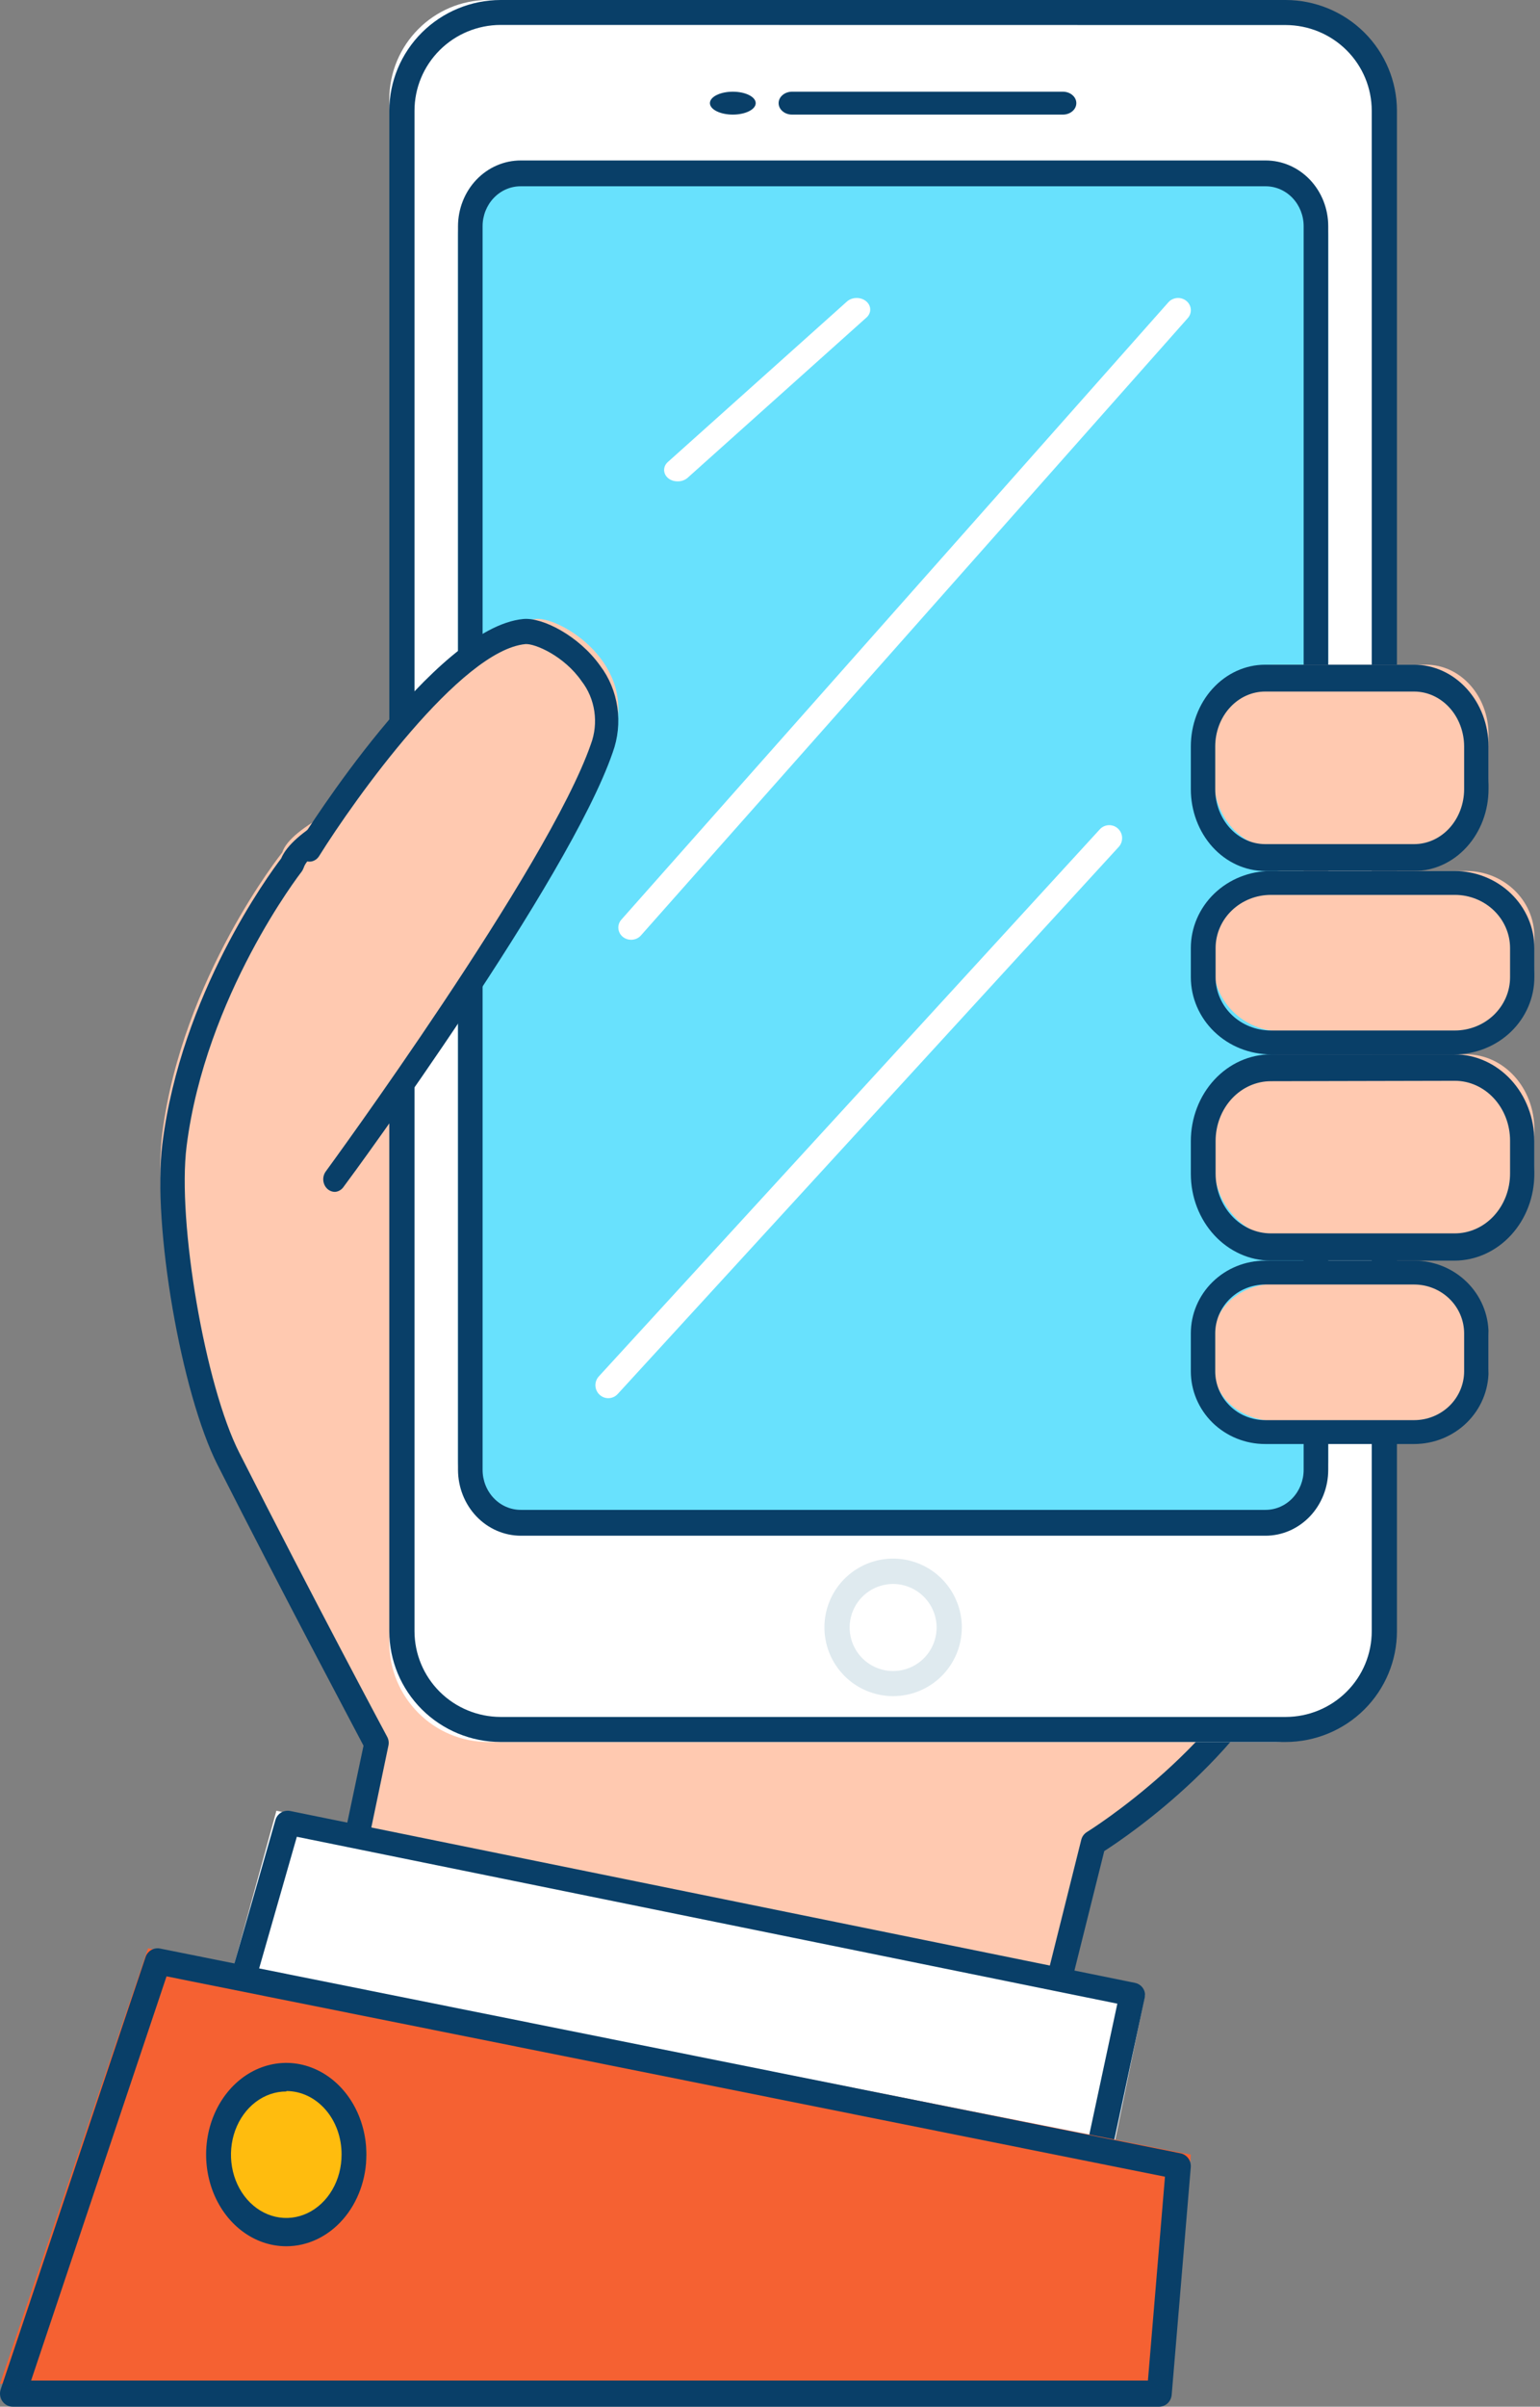 <svg width="57" height="89" viewBox="0 0 57 89" fill="none" xmlns="http://www.w3.org/2000/svg">
<rect x="0" y="0" width="57" height="89" fill="#808080" stroke="none"/>
<path d="M20.149 27.09C20.149 27.09 11.051 29.639 10.447 31.524C10.447 31.524 6.743 36.149 6.006 41.917C5.647 44.718 6.658 50.85 8.047 53.534C10.881 59.003 13.645 64.072 13.645 64.072L11.897 72.178L37.915 78.829L40.749 67.768C40.749 67.768 46.187 64.501 48.128 59.764C50.069 55.027 49.196 27.473 46.187 23.922C43.178 20.37 20.149 27.09 20.149 27.09Z" fill="#FFC9B0"/>
<path d="M37.709 79.673C37.67 79.677 37.632 79.677 37.593 79.673L12.119 73.03C12.003 73.001 11.903 72.927 11.84 72.824C11.777 72.721 11.756 72.598 11.781 72.48L13.455 64.556C12.993 63.67 10.528 59.056 8.053 54.176C6.703 51.514 5.634 45.319 6.009 42.303C6.703 36.761 9.959 32.333 10.407 31.746C11.231 29.751 18.677 27.551 20.185 27.084C22.534 26.385 43.097 20.396 46.15 24.069C49.128 27.653 50.113 55.373 48.124 60.338C46.353 64.761 41.811 67.852 40.872 68.453L38.157 79.323C38.127 79.442 38.05 79.545 37.945 79.607C37.873 79.649 37.792 79.671 37.709 79.673ZM12.775 72.215L37.371 78.628L40.021 68.034C40.051 67.915 40.126 67.813 40.23 67.749C40.28 67.716 45.447 64.523 47.264 59.979C49.137 55.318 48.212 27.993 45.437 24.656C44.818 23.91 42.251 22.969 32.025 25.066C26.109 26.283 20.462 27.951 20.421 27.97C16.822 29 11.596 30.958 11.24 32.091C11.22 32.144 11.194 32.194 11.161 32.24C11.124 32.282 7.605 36.831 6.906 42.392C6.555 45.189 7.595 51.248 8.858 53.724C11.591 59.117 14.306 64.183 14.334 64.234C14.386 64.333 14.4 64.447 14.376 64.556L12.775 72.215Z" fill="#093F68"/>
<path d="M47.197 0H18.07C16.048 0 14.409 1.647 14.409 3.68V60.739C14.409 62.772 16.048 64.419 18.07 64.419H47.197C49.218 64.419 50.857 62.772 50.857 60.739V3.68C50.857 1.647 49.218 0 47.197 0Z" fill="white"/>
<path d="M47.587 64.419H18.528C17.435 64.417 16.389 63.984 15.617 63.217C14.845 62.449 14.411 61.409 14.409 60.325V4.095C14.411 3.01 14.845 1.97 15.617 1.202C16.389 0.435 17.435 0.002 18.528 0H47.587C48.679 0.002 49.726 0.435 50.498 1.202C51.27 1.97 51.704 3.01 51.705 4.095V60.325C51.704 61.409 51.27 62.449 50.498 63.217C49.726 63.984 48.679 64.417 47.587 64.419ZM18.528 0.922C17.682 0.924 16.872 1.26 16.275 1.854C15.678 2.449 15.342 3.255 15.342 4.095V60.325C15.344 61.164 15.679 61.968 16.276 62.562C16.873 63.156 17.683 63.49 18.528 63.493H47.587C48.432 63.492 49.242 63.157 49.839 62.563C50.437 61.969 50.772 61.164 50.772 60.325V4.095C50.772 3.255 50.437 2.45 49.839 1.856C49.242 1.262 48.432 0.928 47.587 0.926L18.528 0.922Z" fill="#093F68"/>
<path d="M47.242 6.781H18.872C17.812 6.781 16.952 7.645 16.952 8.711V54.014C16.952 55.079 17.812 55.943 18.872 55.943H47.242C48.302 55.943 49.162 55.079 49.162 54.014V8.711C49.162 7.645 48.302 6.781 47.242 6.781Z" fill="#68E1FD"/>
<path d="M46.837 56.791H19.273C18.658 56.789 18.068 56.532 17.633 56.076C17.198 55.619 16.954 55 16.952 54.354V8.365C16.954 7.72 17.199 7.101 17.634 6.645C18.069 6.19 18.658 5.934 19.273 5.934H46.846C47.46 5.934 48.049 6.19 48.484 6.646C48.918 7.102 49.162 7.72 49.162 8.365V54.354C49.162 54.675 49.102 54.992 48.985 55.288C48.868 55.584 48.697 55.853 48.481 56.079C48.265 56.305 48.008 56.484 47.726 56.607C47.444 56.729 47.142 56.791 46.837 56.791ZM19.273 6.889C19.088 6.888 18.905 6.926 18.733 7C18.562 7.074 18.407 7.183 18.276 7.32C18.145 7.457 18.041 7.62 17.97 7.799C17.899 7.979 17.862 8.171 17.862 8.365V54.354C17.862 54.747 18.011 55.124 18.276 55.402C18.54 55.679 18.899 55.835 19.273 55.835H46.846C47.219 55.834 47.577 55.678 47.84 55.4C48.104 55.122 48.252 54.746 48.252 54.354V8.365C48.252 7.974 48.104 7.598 47.84 7.321C47.577 7.045 47.219 6.889 46.846 6.889H19.273Z" fill="#093F68"/>
<path d="M27.124 4.238C27.592 4.238 27.971 4.048 27.971 3.814C27.971 3.58 27.592 3.391 27.124 3.391C26.656 3.391 26.276 3.58 26.276 3.814C26.276 4.048 26.656 4.238 27.124 4.238Z" fill="#093F68"/>
<path d="M39.341 4.238H29.316C29.184 4.238 29.058 4.194 28.965 4.114C28.871 4.035 28.819 3.927 28.819 3.814C28.819 3.702 28.871 3.594 28.965 3.515C29.058 3.435 29.184 3.391 29.316 3.391H39.341C39.473 3.391 39.599 3.435 39.692 3.515C39.786 3.594 39.838 3.702 39.838 3.814C39.838 3.927 39.786 4.035 39.692 4.114C39.599 4.194 39.473 4.238 39.341 4.238Z" fill="#093F68"/>
<path d="M32.633 61.876C33.804 61.876 34.752 61.117 34.752 60.181C34.752 59.244 33.804 58.485 32.633 58.485C31.463 58.485 30.514 59.244 30.514 60.181C30.514 61.117 31.463 61.876 32.633 61.876Z" fill="white"/>
<path d="M33.062 62.723C32.559 62.724 32.066 62.576 31.647 62.297C31.228 62.018 30.902 61.621 30.709 61.156C30.516 60.691 30.465 60.179 30.563 59.686C30.661 59.192 30.903 58.738 31.259 58.383C31.615 58.027 32.069 57.784 32.562 57.686C33.056 57.588 33.568 57.639 34.032 57.832C34.497 58.025 34.894 58.352 35.173 58.771C35.452 59.19 35.601 59.682 35.6 60.185C35.599 60.858 35.331 61.503 34.855 61.979C34.38 62.454 33.735 62.722 33.062 62.723ZM33.062 58.575C32.743 58.575 32.432 58.668 32.166 58.844C31.901 59.021 31.694 59.272 31.571 59.566C31.449 59.86 31.416 60.184 31.478 60.496C31.539 60.809 31.692 61.096 31.917 61.322C32.142 61.547 32.429 61.701 32.741 61.764C33.054 61.826 33.378 61.794 33.672 61.673C33.967 61.551 34.218 61.345 34.395 61.08C34.572 60.815 34.667 60.504 34.667 60.185C34.666 59.76 34.496 59.352 34.196 59.05C33.895 58.748 33.487 58.578 33.062 58.575Z" fill="#DFEAEF"/>
<path d="M52.785 24.581H47.234C45.958 24.581 44.924 25.738 44.924 27.165V28.779C44.924 30.205 45.958 31.362 47.234 31.362H52.785C54.061 31.362 55.095 30.205 55.095 28.779V27.165C55.095 25.738 54.061 24.581 52.785 24.581Z" fill="#FFC9B0"/>
<path d="M52.342 32.21H46.825C46.096 32.21 45.397 31.891 44.881 31.324C44.366 30.756 44.076 29.987 44.076 29.185V27.606C44.076 26.803 44.366 26.034 44.881 25.467C45.397 24.9 46.096 24.581 46.825 24.581H52.342C53.071 24.581 53.771 24.9 54.287 25.467C54.803 26.034 55.094 26.803 55.095 27.606V29.185C55.094 29.988 54.803 30.757 54.287 31.324C53.771 31.891 53.071 32.21 52.342 32.21ZM46.825 25.574C46.336 25.574 45.866 25.788 45.52 26.169C45.173 26.55 44.979 27.067 44.979 27.606V29.185C44.98 29.723 45.175 30.239 45.521 30.62C45.867 31.001 46.336 31.215 46.825 31.216H52.342C52.832 31.216 53.302 31.003 53.649 30.622C53.996 30.241 54.191 29.724 54.192 29.185V27.606C54.191 27.067 53.996 26.55 53.649 26.169C53.302 25.788 52.832 25.574 52.342 25.574H46.825Z" fill="#093F68"/>
<path d="M54.272 32.21H47.442C46.051 32.21 44.924 33.296 44.924 34.635V35.718C44.924 37.058 46.051 38.143 47.442 38.143H54.272C55.663 38.143 56.791 37.058 56.791 35.718V34.635C56.791 33.296 55.663 32.21 54.272 32.21Z" fill="#FFC9B0"/>
<path d="M53.833 38.991H47.038C46.253 38.99 45.5 38.689 44.945 38.154C44.39 37.62 44.077 36.895 44.076 36.139V35.057C44.077 34.302 44.39 33.578 44.945 33.044C45.501 32.51 46.253 32.21 47.038 32.21H53.833C54.617 32.21 55.37 32.51 55.924 33.044C56.479 33.578 56.791 34.302 56.791 35.057V36.139C56.791 36.895 56.479 37.619 55.925 38.154C55.37 38.689 54.618 38.99 53.833 38.991ZM47.038 33.093C46.497 33.093 45.977 33.3 45.594 33.668C45.21 34.036 44.994 34.536 44.993 35.057V36.139C44.993 36.661 45.209 37.162 45.592 37.531C45.976 37.901 46.496 38.108 47.038 38.108H53.833C54.103 38.11 54.37 38.06 54.62 37.962C54.87 37.864 55.097 37.719 55.288 37.536C55.479 37.353 55.631 37.135 55.735 36.896C55.839 36.656 55.892 36.399 55.892 36.139V35.057C55.891 34.537 55.675 34.038 55.293 33.67C54.91 33.301 54.392 33.094 53.852 33.093H47.038Z" fill="#093F68"/>
<path d="M54.272 38.99H47.442C46.051 38.99 44.924 40.231 44.924 41.761V43C44.924 44.531 46.051 45.771 47.442 45.771H54.272C55.663 45.771 56.791 44.531 56.791 43V41.761C56.791 40.231 55.663 38.99 54.272 38.99Z" fill="#FFC9B0"/>
<path d="M53.833 46.619H47.038C46.253 46.617 45.5 46.279 44.945 45.678C44.39 45.077 44.077 44.263 44.076 43.413V42.197C44.077 41.347 44.39 40.532 44.945 39.931C45.5 39.33 46.253 38.992 47.038 38.99H53.833C54.618 38.992 55.37 39.33 55.925 39.931C56.479 40.532 56.79 41.347 56.79 42.197V43.398C56.792 43.819 56.717 44.238 56.569 44.628C56.422 45.018 56.204 45.373 55.929 45.673C55.655 45.972 55.328 46.209 54.968 46.372C54.609 46.534 54.223 46.618 53.833 46.619ZM47.038 39.983C46.496 39.983 45.976 40.216 45.592 40.631C45.209 41.046 44.993 41.609 44.993 42.197V43.398C44.993 43.985 45.209 44.548 45.592 44.963C45.976 45.378 46.496 45.611 47.038 45.611H53.833C54.103 45.613 54.37 45.557 54.62 45.447C54.87 45.337 55.097 45.174 55.288 44.968C55.479 44.762 55.631 44.518 55.735 44.248C55.838 43.979 55.892 43.69 55.892 43.398V42.182C55.892 41.595 55.677 41.033 55.294 40.618C54.912 40.203 54.393 39.969 53.851 39.968L47.038 39.983Z" fill="#093F68"/>
<path d="M52.785 47.467H47.234C45.958 47.467 44.924 48.334 44.924 49.404V50.615C44.924 51.685 45.958 52.553 47.234 52.553H52.785C54.061 52.553 55.095 51.685 55.095 50.615V49.404C55.095 48.334 54.061 47.467 52.785 47.467Z" fill="#FFC9B0"/>
<path d="M52.342 53.4H46.825C46.096 53.4 45.397 53.117 44.881 52.613C44.366 52.108 44.076 51.425 44.076 50.712V49.308C44.076 48.595 44.366 47.911 44.881 47.407C45.397 46.902 46.096 46.619 46.825 46.619H52.342C53.071 46.619 53.771 46.902 54.287 47.406C54.803 47.91 55.094 48.594 55.095 49.308V50.712C55.094 51.425 54.803 52.109 54.287 52.613C53.771 53.117 53.071 53.4 52.342 53.4ZM46.825 47.502C46.336 47.503 45.867 47.694 45.521 48.032C45.175 48.371 44.98 48.829 44.979 49.308V50.712C44.979 51.19 45.173 51.65 45.52 51.988C45.866 52.327 46.336 52.517 46.825 52.517H52.342C52.832 52.517 53.302 52.327 53.649 51.989C53.996 51.65 54.191 51.191 54.192 50.712V49.308C54.191 48.828 53.996 48.369 53.649 48.031C53.302 47.692 52.832 47.502 52.342 47.502H46.825Z" fill="#093F68"/>
<path d="M12.816 43.229C12.816 43.229 21.082 31.941 22.708 27.225C23.627 24.548 20.731 22.804 19.834 22.889C16.7 23.193 11.867 30.975 11.867 30.975" fill="#FFC9B0"/>
<path d="M12.399 44.076C12.318 44.077 12.238 44.052 12.168 44.006C12.099 43.96 12.043 43.893 12.008 43.814C11.972 43.735 11.958 43.647 11.966 43.56C11.975 43.472 12.007 43.389 12.057 43.321C12.139 43.209 20.28 32.093 21.869 27.522C22.014 27.137 22.058 26.716 21.998 26.305C21.938 25.894 21.775 25.509 21.527 25.19C20.882 24.257 19.796 23.791 19.445 23.819C17.047 24.052 13.122 29.556 11.81 31.66C11.746 31.761 11.648 31.831 11.536 31.855C11.424 31.878 11.308 31.854 11.213 31.786C11.166 31.752 11.125 31.708 11.093 31.657C11.061 31.606 11.039 31.549 11.028 31.488C11.016 31.428 11.016 31.366 11.027 31.306C11.038 31.246 11.06 31.188 11.092 31.137C11.295 30.815 16.069 23.208 19.367 22.891C20.077 22.821 21.431 23.516 22.215 24.621C22.549 25.062 22.769 25.592 22.85 26.155C22.932 26.719 22.872 27.295 22.678 27.826C21.055 32.536 13.074 43.423 12.724 43.88C12.687 43.937 12.638 43.984 12.582 44.018C12.526 44.052 12.463 44.072 12.399 44.076Z" fill="#093F68"/>
<path d="M40.99 80.524L8.476 73.346L10.23 66.962L42.381 73.767L40.99 80.524Z" fill="white"/>
<path d="M40.558 80.52C40.525 80.525 40.492 80.525 40.459 80.52L8.845 73.812C8.782 73.801 8.723 73.776 8.671 73.739C8.619 73.703 8.576 73.656 8.544 73.602C8.511 73.549 8.49 73.49 8.481 73.429C8.472 73.367 8.476 73.305 8.493 73.245L10.197 67.297C10.23 67.185 10.304 67.089 10.406 67.028C10.508 66.968 10.63 66.948 10.747 66.972L42.009 73.327C42.131 73.352 42.237 73.423 42.305 73.524C42.373 73.626 42.396 73.749 42.371 73.867L41.018 80.182C40.993 80.3 40.92 80.404 40.816 80.47C40.737 80.511 40.647 80.528 40.558 80.52ZM9.531 73.003L40.196 79.509L41.356 74.096L10.987 67.924L9.531 73.003Z" fill="#093F68"/>
<path d="M43.359 88.153L44.076 79.679L5.479 72.048L0 88.153H43.359Z" fill="#F56132"/>
<path d="M42.921 89H0.473C0.398 89.001 0.324 88.982 0.256 88.947C0.189 88.912 0.131 88.861 0.087 88.797C0.044 88.734 0.015 88.662 0.005 88.585C-0.006 88.509 0.001 88.431 0.026 88.358L5.388 72.371C5.425 72.261 5.5 72.169 5.599 72.111C5.697 72.054 5.813 72.034 5.924 72.057L43.693 79.63C43.808 79.653 43.91 79.718 43.981 79.813C44.051 79.909 44.085 80.028 44.074 80.147L43.368 88.556C43.359 88.673 43.309 88.783 43.227 88.865C43.144 88.947 43.036 88.995 42.921 89ZM1.151 88.034H42.488L43.119 80.495L6.164 73.086L1.151 88.034Z" fill="#093F68"/>
<path d="M23.362 34.753C23.272 34.754 23.183 34.73 23.106 34.683C23.029 34.637 22.968 34.571 22.93 34.492C22.892 34.414 22.878 34.326 22.89 34.24C22.902 34.154 22.94 34.074 22.999 34.008L43.246 11.178C43.286 11.133 43.335 11.095 43.391 11.069C43.446 11.042 43.506 11.025 43.568 11.021C43.63 11.016 43.692 11.023 43.751 11.042C43.809 11.06 43.864 11.089 43.911 11.128C43.958 11.166 43.997 11.213 44.025 11.266C44.053 11.319 44.07 11.377 44.075 11.436C44.08 11.495 44.072 11.555 44.053 11.611C44.034 11.667 44.003 11.719 43.963 11.764L23.721 34.595C23.677 34.644 23.622 34.684 23.56 34.711C23.498 34.739 23.43 34.753 23.362 34.753Z" fill="white"/>
<path d="M22.515 51.705C22.394 51.705 22.279 51.659 22.191 51.576C22.099 51.49 22.044 51.371 22.038 51.245C22.033 51.118 22.078 50.995 22.163 50.901L40.708 30.668C40.793 30.575 40.913 30.52 41.039 30.515C41.165 30.51 41.288 30.556 41.38 30.642C41.473 30.728 41.528 30.848 41.533 30.975C41.538 31.102 41.492 31.226 41.407 31.319L22.862 51.552C22.817 51.6 22.764 51.639 22.704 51.665C22.644 51.691 22.58 51.705 22.515 51.705Z" fill="white"/>
<path d="M25.072 17.8C24.943 17.8 24.819 17.757 24.727 17.68C24.633 17.601 24.581 17.492 24.581 17.379C24.581 17.266 24.633 17.158 24.727 17.078L31.353 11.146C31.399 11.106 31.455 11.074 31.516 11.052C31.577 11.031 31.642 11.02 31.708 11.02C31.774 11.02 31.84 11.031 31.901 11.052C31.962 11.074 32.017 11.106 32.064 11.146C32.157 11.226 32.209 11.334 32.209 11.447C32.209 11.56 32.157 11.668 32.064 11.748L25.433 17.685C25.384 17.723 25.328 17.753 25.266 17.773C25.204 17.793 25.138 17.802 25.072 17.8Z" fill="white"/>
<path d="M11.019 82.219C12.423 82.219 13.562 81.081 13.562 79.677C13.562 78.272 12.423 77.134 11.019 77.134C9.615 77.134 8.476 78.272 8.476 79.677C8.476 81.081 9.615 82.219 11.019 82.219Z" fill="#FFBC0E"/>
<path d="M10.6 83.067C10.013 83.068 9.439 82.87 8.95 82.498C8.462 82.126 8.081 81.597 7.856 80.978C7.631 80.358 7.571 79.676 7.685 79.018C7.799 78.36 8.081 77.756 8.496 77.281C8.911 76.806 9.439 76.483 10.015 76.352C10.59 76.22 11.187 76.287 11.729 76.544C12.272 76.8 12.736 77.235 13.062 77.792C13.388 78.35 13.562 79.006 13.562 79.677C13.562 80.575 13.25 81.436 12.695 82.072C12.139 82.708 11.386 83.066 10.6 83.067ZM10.6 77.343C10.195 77.342 9.798 77.478 9.461 77.735C9.124 77.991 8.861 78.357 8.705 78.784C8.55 79.212 8.509 79.683 8.588 80.137C8.666 80.591 8.861 81.008 9.148 81.336C9.435 81.663 9.8 81.886 10.197 81.976C10.595 82.066 11.007 82.02 11.381 81.842C11.755 81.664 12.075 81.364 12.299 80.978C12.524 80.593 12.643 80.14 12.642 79.677C12.644 79.369 12.592 79.064 12.491 78.779C12.389 78.494 12.239 78.234 12.049 78.016C11.859 77.798 11.633 77.624 11.385 77.506C11.136 77.388 10.869 77.327 10.6 77.327V77.343Z" fill="#093F68"/>
</svg>

